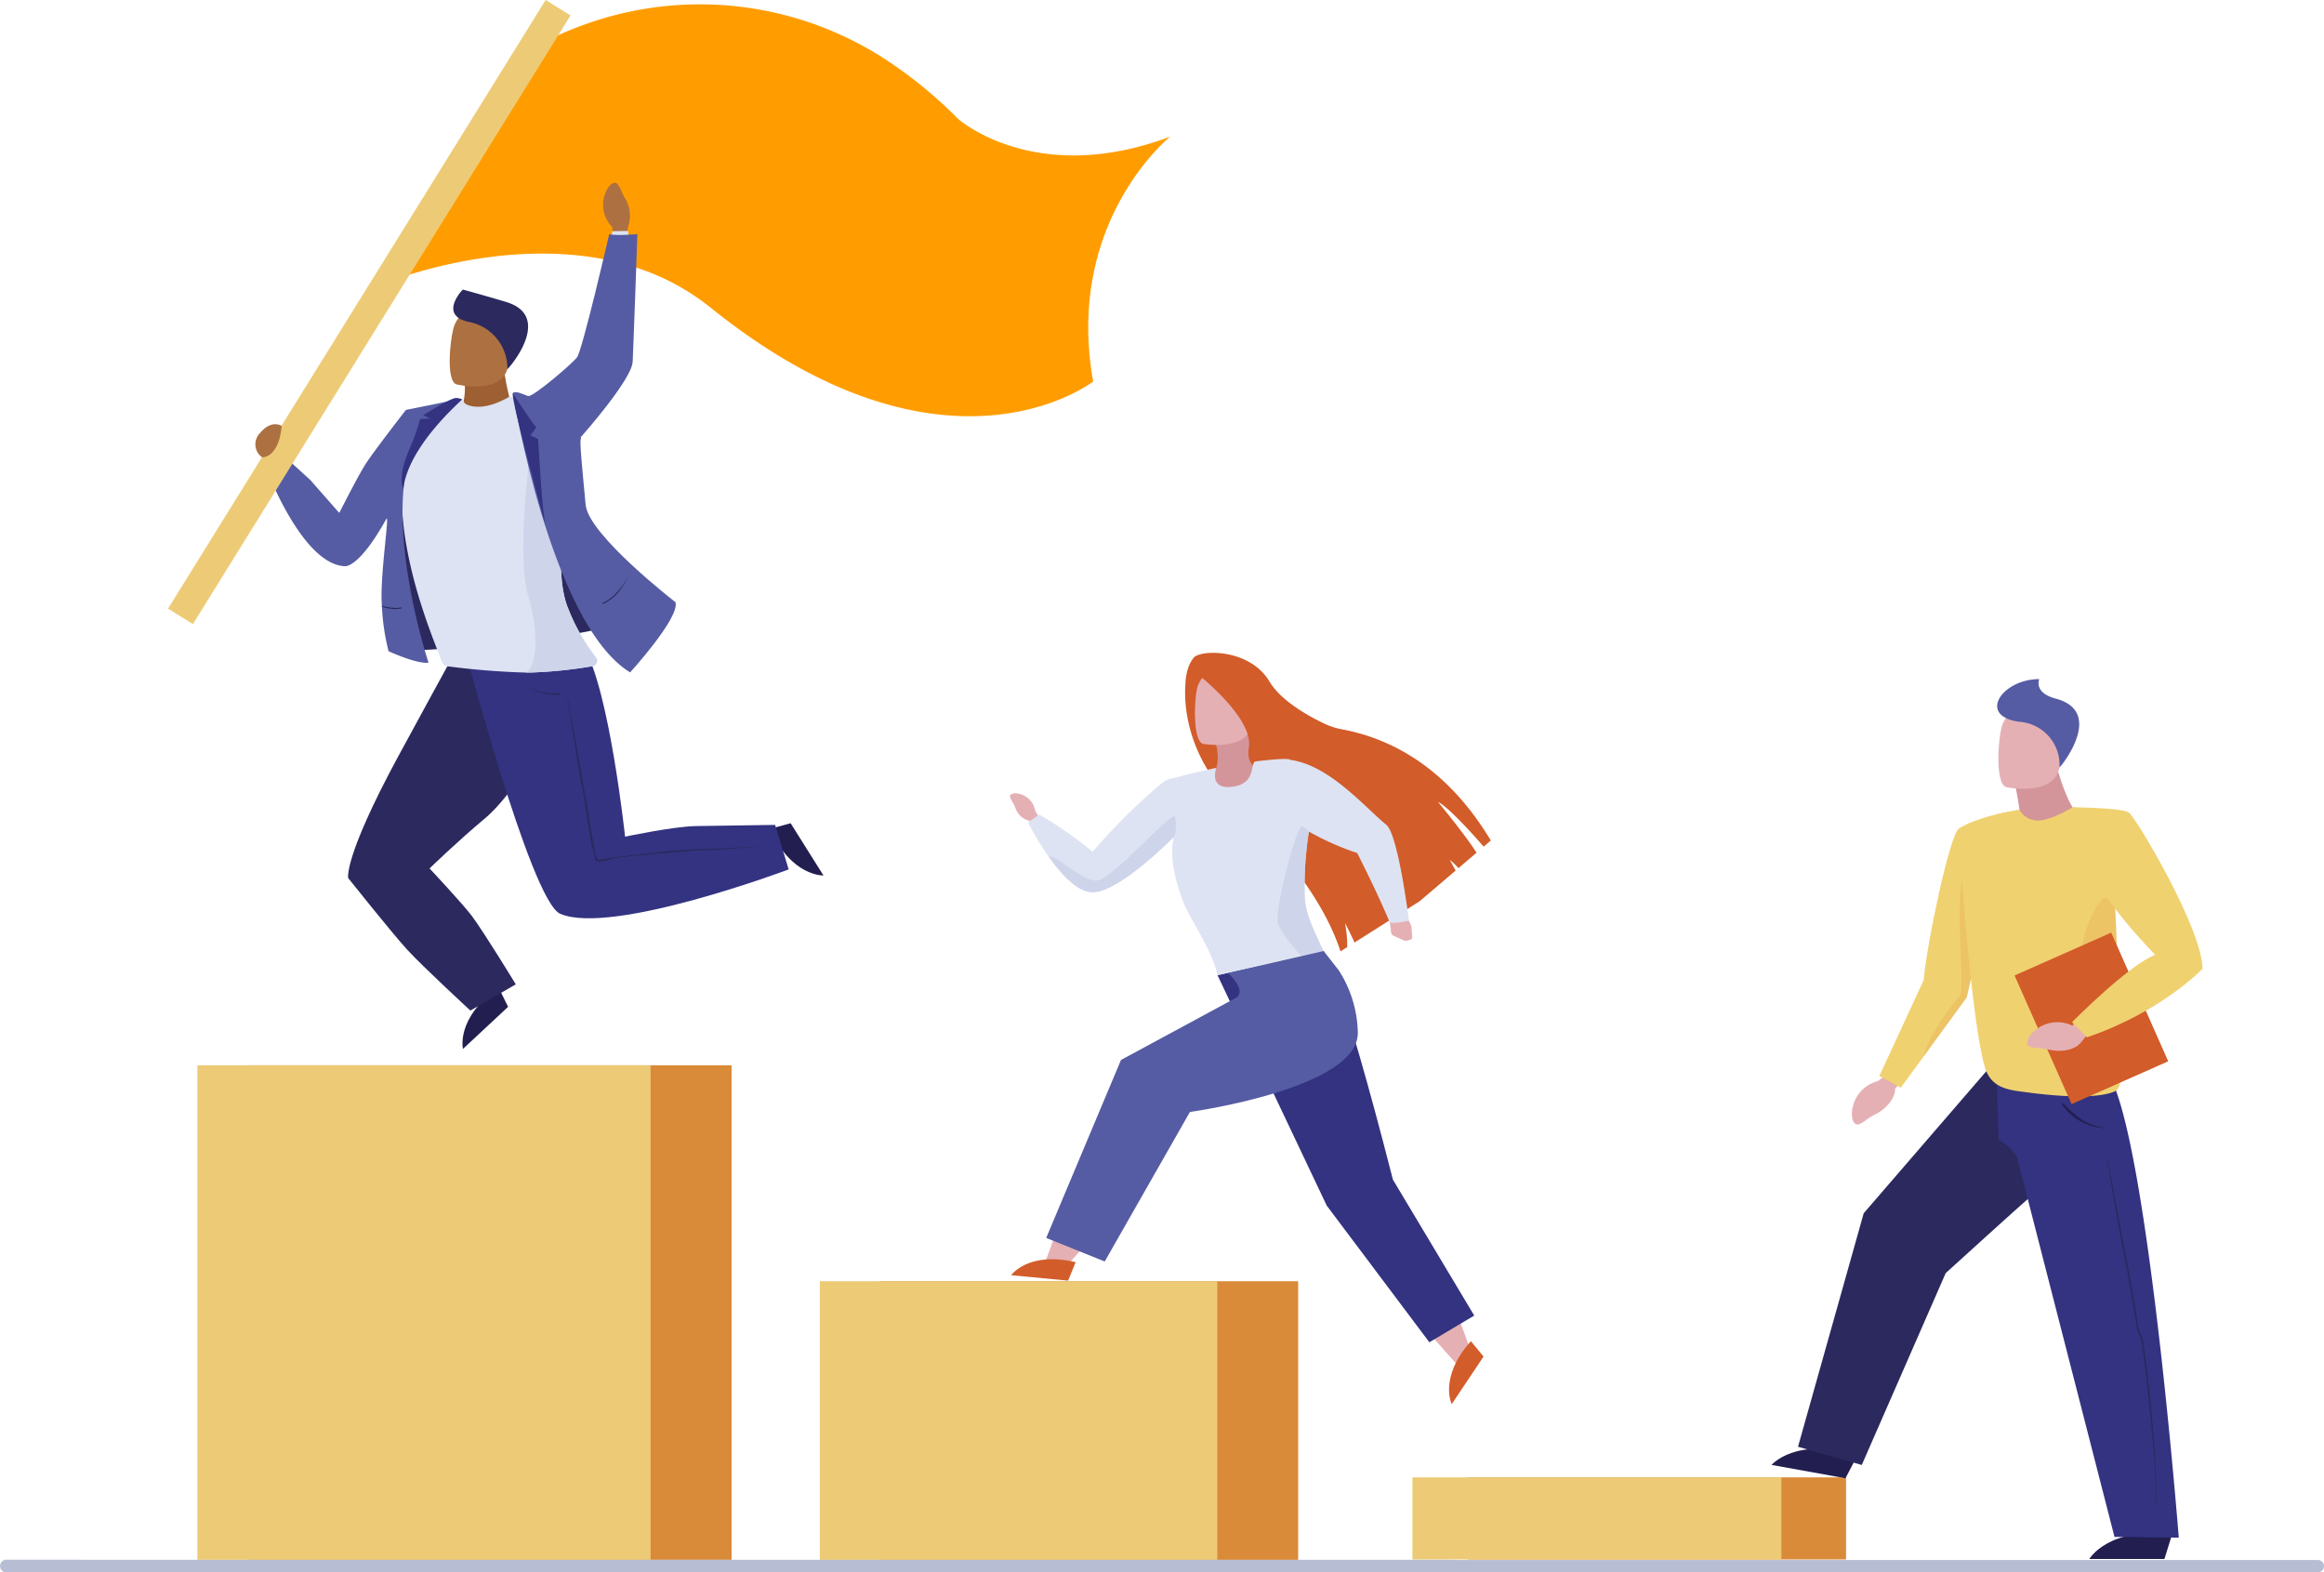 <svg xmlns="http://www.w3.org/2000/svg" width="420" height="284.171" viewBox="0 0 420 284.171">
  <g id="Grupo_73091" data-name="Grupo 73091" transform="translate(-2124.308 -5812.301)">
    <g id="Grupo_73072" data-name="Grupo 73072" transform="translate(2159.984 6004.814)">
      <rect id="Rectángulo_32418" data-name="Rectángulo 32418" width="87.228" height="89.368" transform="translate(9.315 0)" fill="#da8b39"/>
      <rect id="Rectángulo_32419" data-name="Rectángulo 32419" width="81.898" height="89.368" transform="translate(0 0)" fill="#edcb76"/>
    </g>
    <g id="Grupo_73073" data-name="Grupo 73073" transform="translate(2272.473 6043.842)">
      <rect id="Rectángulo_32420" data-name="Rectángulo 32420" width="75.669" height="50.352" transform="translate(10.774 0)" fill="#da8b39"/>
      <rect id="Rectángulo_32421" data-name="Rectángulo 32421" width="71.825" height="50.352" transform="translate(0 0)" fill="#edcb76"/>
    </g>
    <g id="Grupo_73074" data-name="Grupo 73074" transform="translate(2379.564 6079.286)">
      <rect id="Rectángulo_32422" data-name="Rectángulo 32422" width="68.368" height="14.835" transform="translate(10.002 0)" fill="#da8b39"/>
      <rect id="Rectángulo_32423" data-name="Rectángulo 32423" width="66.681" height="14.835" transform="translate(0 0)" fill="#edcb76"/>
    </g>
    <g id="Grupo_73079" data-name="Grupo 73079" transform="translate(2306.842 5930.283)">
      <g id="Grupo_73075" data-name="Grupo 73075" transform="translate(31.645 0)">
        <path id="Trazado_144798" data-name="Trazado 144798" d="M3451.948,6566.034c7.668,7.27,15.673,16.772,18.818,26.459l1.218-.771a22.315,22.315,0,0,0-.41-4.387c.482.958,1.28,2.514,1.719,3.558l7.453-4.722-1.03-1.877a12.039,12.039,0,0,1,1.594,1.52l3.781-2.4,6.484-5.531-1.062-1.938a12.075,12.075,0,0,1,1.574,1.5l2.03-1.731,1.093-.933.142-.12c-2.084-3.3-6.854-9.039-6.944-9.149,1.412.517,5.959,5.391,8.226,8.054l1.3-1.112c-8.218-13.7-18.632-18.555-26.951-20.107a12.487,12.487,0,0,1-3.051-.978c-2.912-1.375-7.92-4.141-10.014-7.664-3.684-6.194-13.2-5.8-13.845-4.048,0,0-1.262,1.384-1.344,4.7C3442.717,6545.021,3441.553,6556.183,3451.948,6566.034Z" transform="translate(-3442.687 -6538.539)" fill="#d25c2a"/>
        <path id="Trazado_144799" data-name="Trazado 144799" d="M3470.921,6619.892s2.428,4.509-.4,8.151c0,0,2.375,3.418,3.623,3.43,2.146.02,6.341-5.784,6.341-5.784a80.578,80.578,0,0,0-3.782-7.708Z" transform="translate(-3465.996 -6605.075)" fill="#d4959a"/>
        <path id="Trazado_144800" data-name="Trazado 144800" d="M3455.113,6571.731s7.991,1.413,8.795-3.577,2.376-8.168-2.692-9.281-6.369.63-7.042,2.231S3453.055,6571.235,3455.113,6571.731Z" transform="translate(-3451.836 -6555.275)" fill="#e5b0b4"/>
        <path id="Trazado_144801" data-name="Trazado 144801" d="M3454.3,6547.639s10.514,8.093,9.636,13.536c-.825,5.113,4.289,4.067,5.55,3.928,4.737-.521,6.474-.543,8.993.959.944.563-4.2-5.053-6.013-7.382-4.823-6.2-6.61-11.268-7.573-11.871C3458.331,6542.7,3454.3,6547.639,3454.3,6547.639Z" transform="translate(-3452.411 -6544.099)" fill="#d25c2a"/>
      </g>
      <g id="Grupo_73076" data-name="Grupo 73076" transform="translate(37.496 53.981)">
        <path id="Trazado_144802" data-name="Trazado 144802" d="M3717.141,7270.714l2.971,8-3,1.458-5.208-5.839Z" transform="translate(-3674.017 -7205.75)" fill="#e5b0b4"/>
        <path id="Trazado_144803" data-name="Trazado 144803" d="M3740.229,7304.21l2.286,2.784-5.752,8.6S3734.369,7310.806,3740.229,7304.21Z" transform="translate(-3694.435 -7233.803)" fill="#d25c2a"/>
        <path id="Trazado_144804" data-name="Trazado 144804" d="M3478.7,6875.087l19.228-4.266s3.108,4.549,12.474,41.217l14.7,24.569-8.112,4.82-18.55-24.7Z" transform="translate(-3478.703 -6870.822)" fill="#333381"/>
      </g>
      <g id="Grupo_73077" data-name="Grupo 73077" transform="translate(0 19.174)">
        <path id="Trazado_144805" data-name="Trazado 144805" d="M3253.262,6699.21l-.817-1.3a3.788,3.788,0,0,0-3.553-3.181s-1.316-.019-.921.878.369.511.9,1.784a3.56,3.56,0,0,0,2.57,2.332l1.3,1.335Z" transform="translate(-3247.897 -6688.529)" fill="#e5b0b4"/>
        <path id="Trazado_144806" data-name="Trazado 144806" d="M3669.55,6834.737h0a.877.877,0,0,1,.009-.128,22.446,22.446,0,0,0-.406-2.5l3.384.215c.046.02.5,1.013.655,1.316a.563.563,0,0,1,.062.216l.156,1.895a.5.5,0,0,1-.378.529l-.47.119a.923.923,0,0,1-.166.042h0a.914.914,0,0,1-.518-.067l-1.78-.793A.928.928,0,0,1,3669.55,6834.737Z" transform="translate(-3600.717 -6803.592)" fill="#e5b0b4"/>
        <path id="Trazado_144807" data-name="Trazado 144807" d="M3267.946,6668.058a54.08,54.08,0,0,0,3.707,6.122c2.274,3.22,5.266,6.5,7.993,6.476,4.945-.048,14.52-10.082,14.542-10.046a.3.3,0,0,1,.04.142c.066.776-1.245,3.561,1.733,11.573,1.147,3.085,5.141,8.456,6.224,13.313l15.27-3.386,3.958-.881c-.179-.312-.536-1.032-1.224-2.545-.906-1.992-2.255-4.845-2.255-7.861a64.838,64.838,0,0,1,.763-11.268s0-.007,0-.012a49.15,49.15,0,0,0,8.736,3.88s3.714,7.3,5.82,12.4c.243.592,3.531-.192,3.531-.192s-1.927-15.528-4.085-17.3c-3.929-3.228-10.3-10.806-17.375-11.746,0,0,.142-.5-6.263.282-1.027.125.268,4.1-4.3,4.592-4.235.453-2.813-3.332-2.776-3.431-.068.014-4.488.95-6.227,1.457-1.709.5-2.471.351-3.843,1.49a107.713,107.713,0,0,0-12.3,12.224,72.013,72.013,0,0,0-9.63-6.732Z" transform="translate(-3264.689 -6656.563)" fill="#dde3f2"/>
        <path id="Trazado_144808" data-name="Trazado 144808" d="M3545.451,6748.973c.37,1.481,2.629,4.378,4.383,6.15l3.958-.88c-.179-.313-.536-1.033-1.224-2.545-.907-1.992-2.256-4.845-2.256-7.862a64.83,64.83,0,0,1,.763-11.267c-.478-.55-.959-.963-1.309-.937C3548.766,6731.708,3544.912,6746.815,3545.451,6748.973Z" transform="translate(-3497.069 -6719.435)" fill="#ced4ea"/>
        <path id="Trazado_144809" data-name="Trazado 144809" d="M3290.766,6727.55c2.274,3.22,5.266,6.5,7.993,6.476,4.945-.048,14.577-9.963,14.582-9.9.581-.76.492-2.767.294-3.713-.316-1.513-11.382,11.459-14.208,11.51S3292.073,6727.137,3290.766,6727.55Z" transform="translate(-3283.802 -6709.934)" fill="#ced4ea"/>
      </g>
      <g id="Grupo_73078" data-name="Grupo 73078" transform="translate(0.201 53.887)">
        <path id="Trazado_144810" data-name="Trazado 144810" d="M3296.891,7168.678l-6,6.829-2.884-2.077,2.838-7.829Z" transform="translate(-3281.695 -7117.618)" fill="#e5b0b4"/>
        <path id="Trazado_144811" data-name="Trazado 144811" d="M3260.794,7213.611l-1.365,3.333-10.3-.982S3252.208,7211.583,3260.794,7213.611Z" transform="translate(-3249.132 -7157.38)" fill="#d25c2a"/>
        <path id="Trazado_144812" data-name="Trazado 144812" d="M3344.458,6884.8a21.486,21.486,0,0,0-3.381-10.982l.013-.005-2.808-3.575-17.275,3.986s3.293,2.926,1.619,4.381l-20.963,11.325-13.514,32.159,10.574,4.256,15.4-27.021S3344.958,6895.065,3344.458,6884.8Z" transform="translate(-3281.81 -6870.242)" fill="#555ca3"/>
      </g>
    </g>
    <path id="Trazado_144813" data-name="Trazado 144813" d="M2678.567,5885.341s-8.112,6.33-22.516,6.275c-11.718-.045-27.6-4.315-46.67-19.66a41.984,41.984,0,0,0-13.4-7.2c-.363-.119-.729-.232-1.093-.342q-.874-.261-1.75-.487-1.372-.355-2.748-.626c-.114-.024-.23-.047-.345-.068q-.452-.086-.9-.164c-13.638-2.373-27.115.786-34.081,2.939-1.406.435-2.548.829-3.371,1.129-.941.341-1.467.559-1.5.57l.445-.655L2580.2,5823.6s.592-.332,1.694-.842h0c.4-.186.872-.4,1.406-.623.771-.328,1.674-.689,2.7-1.065a61.436,61.436,0,0,1,57,7.4,79.283,79.283,0,0,1,11.116,9.375s13.873,12.461,38.365,3.246C2692.479,5841.094,2673.395,5856.423,2678.567,5885.341Z" transform="translate(-356.698 -4.096)" fill="#ff9d00"/>
    <g id="Grupo_73080" data-name="Grupo 73080" transform="translate(2172.136 5845.341)">
      <path id="Trazado_144814" data-name="Trazado 144814" d="M2564.99,6320.279s42.518-1.621,47.935-9.119c0,0-19.8-9.505-15.281-29.6l-30.577-3.26S2562.148,6313.392,2564.99,6320.279Z" transform="translate(-2540.486 -6235.633)" fill="#2b295e"/>
      <path id="Trazado_144815" data-name="Trazado 144815" d="M2980.8,6729.1l3.744-1.026,5.932,9.439S2984.716,6737.768,2980.8,6729.1Z" transform="translate(-2889.487 -6612.343)" fill="#221e50"/>
      <path id="Trazado_144816" data-name="Trazado 144816" d="M2645.323,6910.881l1.712,3.484-8.155,7.6S2637.549,6916.354,2645.323,6910.881Z" transform="translate(-2603.04 -6765.449)" fill="#221e50"/>
      <path id="Trazado_144817" data-name="Trazado 144817" d="M2796.986,6026.737l-.206-3.061a5.721,5.721,0,0,1-.735-7.165s1.145-1.625,1.891-.346.3.9,1.382,2.681a6.284,6.284,0,0,1,.2,5.135l.375,2.438Z" transform="translate(-2733.955 -6015.675)" fill="#ad7041"/>
      <path id="Trazado_144818" data-name="Trazado 144818" d="M2635.9,6221.922a11.342,11.342,0,0,0,.9-4.932l6.861-4.716c.594,5.825,1.625,7.389,1.572,9.685C2645.232,6222.019,2635.88,6221.982,2635.9,6221.922Z" transform="translate(-2600.619 -6180.336)" fill="#9e5f32"/>
      <path id="Trazado_144819" data-name="Trazado 144819" d="M2625.8,6170.9s8.119,1.994,9.283-3.081,3-8.235-2.139-9.723-6.589.217-7.39,1.816S2623.721,6170.248,2625.8,6170.9Z" transform="translate(-2591.136 -6134.478)" fill="#ad7041"/>
      <path id="Trazado_144820" data-name="Trazado 144820" d="M2638.336,6148.814a8.535,8.535,0,0,0-7.049-8.565c-5.074-1.148-1.639-5.2-1-5.833,0,0,3.866,1.049,7.814,2.236C2646.388,6139.146,2639.306,6147.86,2638.336,6148.814Z" transform="translate(-2594.468 -6115.125)" fill="#2b295e"/>
      <path id="Trazado_144821" data-name="Trazado 144821" d="M2529.823,6549.458s-7,12.793-9.379,17.208c-9.819,18.21-8.892,21.72-8.892,21.72s8.065,10.125,10.716,13c2.87,3.112,11.368,10.944,11.368,10.944l8.2-4.739s-5.628-9.253-7.922-12.338c-1.6-2.152-7.656-8.608-7.656-8.608s4.889-4.771,10.006-9.045c7.3-6.1,16.618-25,16.618-25Z" transform="translate(-2496.451 -6462.742)" fill="#2b295e"/>
      <path id="Trazado_144822" data-name="Trazado 144822" d="M2637.679,6500.751s12.457,47.754,17.845,50.057c9.334,3.989,41.288-8.024,41.288-8.024l-2.454-8.045s-8.252.107-14.25.211c-4.228.073-12.863,1.92-12.863,1.92s-2.833-26.483-7.419-34.133C2652.7,6490.842,2637.679,6500.751,2637.679,6500.751Z" transform="translate(-2602.107 -6418.707)" fill="#333381"/>
      <path id="Trazado_144823" data-name="Trazado 144823" d="M2578.471,6301.621a1.165,1.165,0,0,0,1.1.778,139.791,139.791,0,0,0,14.094,1.124c.535,0,1.039-.011,1.5-.035a81.479,81.479,0,0,0,10.32-1.088,1.015,1.015,0,0,0,.777-1.667,35.023,35.023,0,0,1-4.943-8.714c-2.717-6.329-.777-18.821,1.074-27.35,1.122-5.169,2.21-8.882,2.21-8.882-3.77-1.368-8.937-1.891-13.955-2.107-.761.417-3.859,2.253-6.744,1.7-1.531-.292-1.619-.891-1.486-1.25-6.934.21-8.041,3.128-8.041,3.128C2565.919,6272.86,2576.847,6297.021,2578.471,6301.621Z" transform="translate(-2546.429 -6215.014)" fill="#dde3f2"/>
      <path id="Trazado_144824" data-name="Trazado 144824" d="M2703.134,6100.592s8.523-6.352,10.86-8.742l5.809-22.6,2.827-.042s1.339,22.114.8,23.686c-2.765,8.027-16.369,20.8-16.369,20.8Z" transform="translate(-2656.928 -6060.514)" fill="#dde3f2"/>
      <path id="Trazado_144825" data-name="Trazado 144825" d="M2707.058,6360.14a.5.5,0,0,0-.053.034c.534,0,1.039-.01,1.5-.034a81.341,81.341,0,0,0,10.32-1.089,1.014,1.014,0,0,0,.777-1.667,35.009,35.009,0,0,1-4.943-8.713c-2.717-6.329-.777-18.821,1.074-27.35l-8.144.4s-2.249,17.6-.213,24.492S2708.966,6358.982,2707.058,6360.14Z" transform="translate(-2659.769 -6271.666)" fill="#ced4ea"/>
      <path id="Trazado_144826" data-name="Trazado 144826" d="M2694.721,6101.459s6.888,41.709,21.21,50.455c0,0,9.02-9.895,8.2-12.683,0,0-15.748-12.165-16.24-17.611s-1.194-11.869-.85-12.254,9.166-10.376,9.341-13.542.86-23.119.86-23.119-3.963.372-5.083,0c0,0-4.854,21.032-5.834,22.285s-8.03,7.268-8.833,6.987S2695.16,6100.911,2694.721,6101.459Z" transform="translate(-2649.882 -6063.441)" fill="#555ca3"/>
      <path id="Trazado_144827" data-name="Trazado 144827" d="M2440.7,6278.067c.638-1.147-1.1,9.863-.832,15.11.01.192.021.383.033.569,0,.053.005.1.009.155a39.862,39.862,0,0,0,1.2,8.058s5.071,2.349,7.221,2.069c0,0-7.242-21.828-3.741-36.216,0,0,5.54-10.611,9.294-11.389l-9.632,1.926s-5.648,7.245-7.29,9.783c-1.37,2.118-4.759,8.838-4.759,8.838l-5.212-5.93-5.628-5.137-2.644,2.342s6.572,18.017,14.5,18.356C2434.012,6286.638,2436.5,6285.612,2440.7,6278.067Z" transform="translate(-2418.715 -6217.313)" fill="#555ca3"/>
      <path id="Trazado_144828" data-name="Trazado 144828" d="M2694.67,6249.7s3.608,5.576,4.264,6.177l-1.073,1.422,1.4.681s.729,13.807,1.385,15.789C2700.647,6273.765,2694.379,6251.208,2694.67,6249.7Z" transform="translate(-2649.831 -6211.678)" fill="#333381"/>
      <path id="Trazado_144829" data-name="Trazado 144829" d="M2582.051,6255.26c.147.023-9.736,8.272-10.639,16.224,0,0-1.206-2.14,1.254-7.551a38.031,38.031,0,0,0,1.8-5.139l1.8-.054-1.256-.6s5.07-3.237,5.987-3.124A2.819,2.819,0,0,1,2582.051,6255.26Z" transform="translate(-2546.358 -6216.13)" fill="#333381"/>
      <path id="Trazado_144830" data-name="Trazado 144830" d="M2794.623,6457.706a7.73,7.73,0,0,0,3.36-2.908,18.257,18.257,0,0,0,1.4-2.229h0c-.021.042-2.355,4.08-4.835,4.93Z" transform="translate(-2733.495 -6381.593)" fill="#2b295e"/>
      <path id="Trazado_144831" data-name="Trazado 144831" d="M2549.111,6486.166q0,.078.009.155a6.777,6.777,0,0,0,3.566.326l-.054-.212a4.412,4.412,0,0,1-1.06.118A9.452,9.452,0,0,1,2549.111,6486.166Z" transform="translate(-2527.927 -6409.731)" fill="#2b295e"/>
      <path id="Trazado_144832" data-name="Trazado 144832" d="M2754.615,6582.481c.109.328,3.936,21.319,4.483,25.255l.656,3.5s-.055,1.694,1.148,1.421,13.5-1.745,16.563-1.8,12.9-.549,12.9-.549-10.24.748-11.006.748a18.563,18.563,0,0,0-2.624.109c-.437.109-12.245.861-14.285,1.523s-2.7.322-2.7,0a11.191,11.191,0,0,0-.546-2.361c-.255-.656-1.531-9.8-1.8-10.706S2754.615,6582.481,2754.615,6582.481Z" transform="translate(-2700.046 -6490.4)" fill="#2b295e"/>
      <path id="Trazado_144833" data-name="Trazado 144833" d="M2708.76,6572.008c.292,0,.462-.015.471-.015l-.031-.326a10.03,10.03,0,0,1-7.415-2.23h0A10.672,10.672,0,0,0,2708.76,6572.008Z" transform="translate(-2655.799 -6479.474)" fill="#2b295e"/>
    </g>
    <g id="Grupo_73081" data-name="Grupo 73081" transform="translate(2154.674 5812.301)">
      <path id="Trazado_144834" data-name="Trazado 144834" d="M2383.964,5815.09l-2.214,3.569h0l-26.835,43.251-.827,1.334L2333.7,5896.1l-3.017,4.862-14.967,24.124-4.495-2.789,16.98-27.368,3.52-5.673,16.435-26.489,31.31-50.464Z" transform="translate(-2311.223 -5812.301)" fill="#edcb76"/>
      <path id="Trazado_144835" data-name="Trazado 144835" d="M2413.071,6284.529s-1.813-1.284-3.928,1.284a2.87,2.87,0,0,0,.368,4.363S2412.467,6290.5,2413.071,6284.529Z" transform="translate(-2392.521 -6207.544)" fill="#ad7041"/>
    </g>
    <g id="Grupo_73090" data-name="Grupo 73090" transform="translate(2444.47 5935.031)">
      <g id="Grupo_73082" data-name="Grupo 73082" transform="translate(0 70.561)">
        <path id="Trazado_144836" data-name="Trazado 144836" d="M4110.555,7425.2l-2.128,4.086-13.357-2.413S4099.542,7421.649,4110.555,7425.2Z" transform="translate(-4095.07 -7355.429)" fill="#221e50"/>
        <path id="Trazado_144837" data-name="Trazado 144837" d="M4158.8,7002.109l-22.414,25.963-11.873,42.2,11.521,3.292,15.17-34.673s13.274-12.074,16.046-14.459c4.5-3.872,13.729-20.815,13.729-20.815Z" transform="translate(-4119.733 -7002.109)" fill="#2b295e"/>
      </g>
      <g id="Grupo_73083" data-name="Grupo 73083" transform="translate(14.523 23.953)">
        <path id="Trazado_144838" data-name="Trazado 144838" d="M4191.174,7005.527l-2.012,1.528a6.232,6.232,0,0,0-4.7,6.285s.16,2.16,1.573,1.382.783-.679,2.793-1.733,3.466-2.923,3.45-4.551l2-2.329Z" transform="translate(-4184.465 -6958.363)" fill="#e5b0b4"/>
        <path id="Trazado_144839" data-name="Trazado 144839" d="M4238.365,6715.208l-3.212,14.189-4.391,19.393-7.76,10.62-4.152,5.682-3.88-2.116,7.994-17.281c.735-7.524,4.765-26.276,6.348-27.391C4232.095,6716.343,4238.365,6715.208,4238.365,6715.208Z" transform="translate(-4210.015 -6715.208)" fill="#f0d170"/>
        <path id="Trazado_144840" data-name="Trazado 144840" d="M4276.559,6774.1l-4.391,19.393-7.76,10.62c.916-4.253,5.583-9.727,6.546-11.012,1.058-1.41-1.528-20.573,1.41-23.747s4.115,4.467,4.115,4.467Z" transform="translate(-4251.421 -6759.915)" fill="#dc8d39" opacity="0.2"/>
      </g>
      <g id="Grupo_73084" data-name="Grupo 73084" transform="translate(40.77)">
        <path id="Trazado_144841" data-name="Trazado 144841" d="M4362.928,6655.936a71.783,71.783,0,0,1,1.473,8.171s4.289,3.708,6.073,3.37c1.55-.292,3.355-5.214,3.355-5.214s-1.708-2.427-3.4-9.331Z" transform="translate(-4360.184 -6639.097)" fill="#d4959a"/>
        <path id="Trazado_144842" data-name="Trazado 144842" d="M4348.824,6615.2s8.56,1.8,9.6-3.551,2.841-8.718-2.581-10.091-6.882.46-7.663,2.161S4346.625,6614.6,4348.824,6615.2Z" transform="translate(-4347.164 -6595.67)" fill="#e5b0b4"/>
        <path id="Trazado_144843" data-name="Trazado 144843" d="M4357.291,6583.752a7.8,7.8,0,0,0-7.2-8.269c-7.725-.993-3.219-7.719,3.557-7.716,0,0-1.106,2.448,2.981,3.529C4365.205,6573.563,4358.25,6582.74,4357.291,6583.752Z" transform="translate(-4346.032 -6567.768)" fill="#555ca3"/>
      </g>
      <g id="Grupo_73088" data-name="Grupo 73088" transform="translate(40.639 70.584)">
        <path id="Trazado_144844" data-name="Trazado 144844" d="M4463.509,7518.128l-1.368,4.4h-13.573S4452.041,7516.593,4463.509,7518.128Z" transform="translate(-4431.779 -7434.107)" fill="#221e50"/>
        <path id="Trazado_144845" data-name="Trazado 144845" d="M4378.179,7086.811s-5.505-70.144-12.344-83.075l-20.612-1.488.392,12.7a7.947,7.947,0,0,1,3.354,3.2l17.591,68.528Z" transform="translate(-4345.224 -7002.247)" fill="#333381"/>
        <g id="Grupo_73085" data-name="Grupo 73085" transform="translate(11.777 6.048)">
          <path id="Trazado_144846" data-name="Trazado 144846" d="M4426.291,7044a10.094,10.094,0,0,1-8.57-4.366l.275-.16a16.942,16.942,0,0,0,3.994,3.356A10.575,10.575,0,0,0,4426.291,7044Z" transform="translate(-4417.72 -7039.473)" fill="#221e50"/>
        </g>
        <g id="Grupo_73087" data-name="Grupo 73087" transform="translate(19.903 15.021)">
          <g id="Grupo_73086" data-name="Grupo 73086">
            <path id="Trazado_144847" data-name="Trazado 144847" d="M4476.819,7158.218c-.113-6.362-.586-13.855-1.462-21.609-.134-1.185-.279-2.4-.431-3.621-.168-1.343-.346-2.7-.53-4.038a6.123,6.123,0,0,0-.486-1.456,5.9,5.9,0,0,1-.451-1.323c-.734-5.077-1.624-9.689-2.408-13.759q-.309-1.6-.6-3.137c-1.748-9.259-2.708-14.511-2.713-14.563h0c.006.052.665,5.328,2.416,14.6q.291,1.539.6,3.138c.784,4.065,1.674,8.673,2.405,13.742a6.19,6.19,0,0,0,.477,1.413,5.954,5.954,0,0,1,.461,1.363c.183,1.335.361,2.692.528,4.035.152,1.216.3,2.433.431,3.617.875,7.743,1.567,15.266,1.68,21.618Z" transform="translate(-4467.736 -7094.711)" fill="#2b295e"/>
          </g>
        </g>
      </g>
      <g id="Grupo_73089" data-name="Grupo 73089" transform="translate(33.814 23.166)">
        <path id="Trazado_144848" data-name="Trazado 144848" d="M4331.551,6761.625c-.136.049-3,2-16.1.235-2.908-.391-6.1-.564-7.407-4.193-2.7-8.7-4.963-43.359-4.82-43.418a40.237,40.237,0,0,1,10.962-3.468,3.786,3.786,0,0,0,3.183,1.978c1.983.055,4.9-1.477,6.451-2.392a43.453,43.453,0,0,1,6.207.943c.2.045.956,7.949,1.467,17.4.152,2.809.282,5.753.369,8.669C4332.2,6748.7,4333.734,6760.835,4331.551,6761.625Z" transform="translate(-4303.213 -6710.367)" fill="#f0d170"/>
        <path id="Trazado_144849" data-name="Trazado 144849" d="M4446.679,6821.883c-2.1.958-6.188,2.448-6.363-.386-.234-3.821,2.881-9.993,4.115-10.228.72-.138,1.42.984,1.879,1.944C4446.461,6816.022,4446.591,6818.967,4446.679,6821.883Z" transform="translate(-4418.031 -6794.867)" fill="#dc8d39" opacity="0.2"/>
        <rect id="Rectángulo_32424" data-name="Rectángulo 32424" width="19.113" height="25.438" transform="matrix(0.914, -0.405, 0.405, 0.914, 10.101, 30.389)" fill="#d25c2a"/>
        <path id="Trazado_144850" data-name="Trazado 144850" d="M4388.28,6948.436l-.625.778a6.271,6.271,0,0,0-7.681,1.824s-1.269,1.771.324,2.082,1.042-.02,3.274.463,4.562-.022,5.6-1.29l1.144-1.416Z" transform="translate(-4367.103 -6909.76)" fill="#e5b0b4"/>
        <path id="Trazado_144851" data-name="Trazado 144851" d="M4429.535,6710.367s8.915.072,10.106.954,13.106,20.63,13.3,28.213c0,0-7.393,7.808-20.9,12.393l-2.7-2.733s10.18-10.3,15.034-12.177c0,0-8.031-8.15-9.8-12.54S4429.535,6710.367,4429.535,6710.367Z" transform="translate(-4408.855 -6710.367)" fill="#f0d170"/>
      </g>
    </g>
    <path id="Trazado_144852" data-name="Trazado 144852" d="M2543.17,7547.3H2387.408c-.543-.02-1.1-.034-1.683-.034H2139.032a1.1,1.1,0,0,0-.113-.023h-13.456a1.157,1.157,0,0,0-1.148,1.126s-.007.007-.007.01v.07c0,.007.013.013.013.021a1.153,1.153,0,0,0,1.142,1.092h260.262c.37,0,.725-.008,1.081-.017H2543.17a1.118,1.118,0,0,0,1.138-1.089v-.067A1.118,1.118,0,0,0,2543.17,7547.3Z" transform="translate(0 -1453.088)" fill="#b7bed4"/>
  </g>
</svg>
